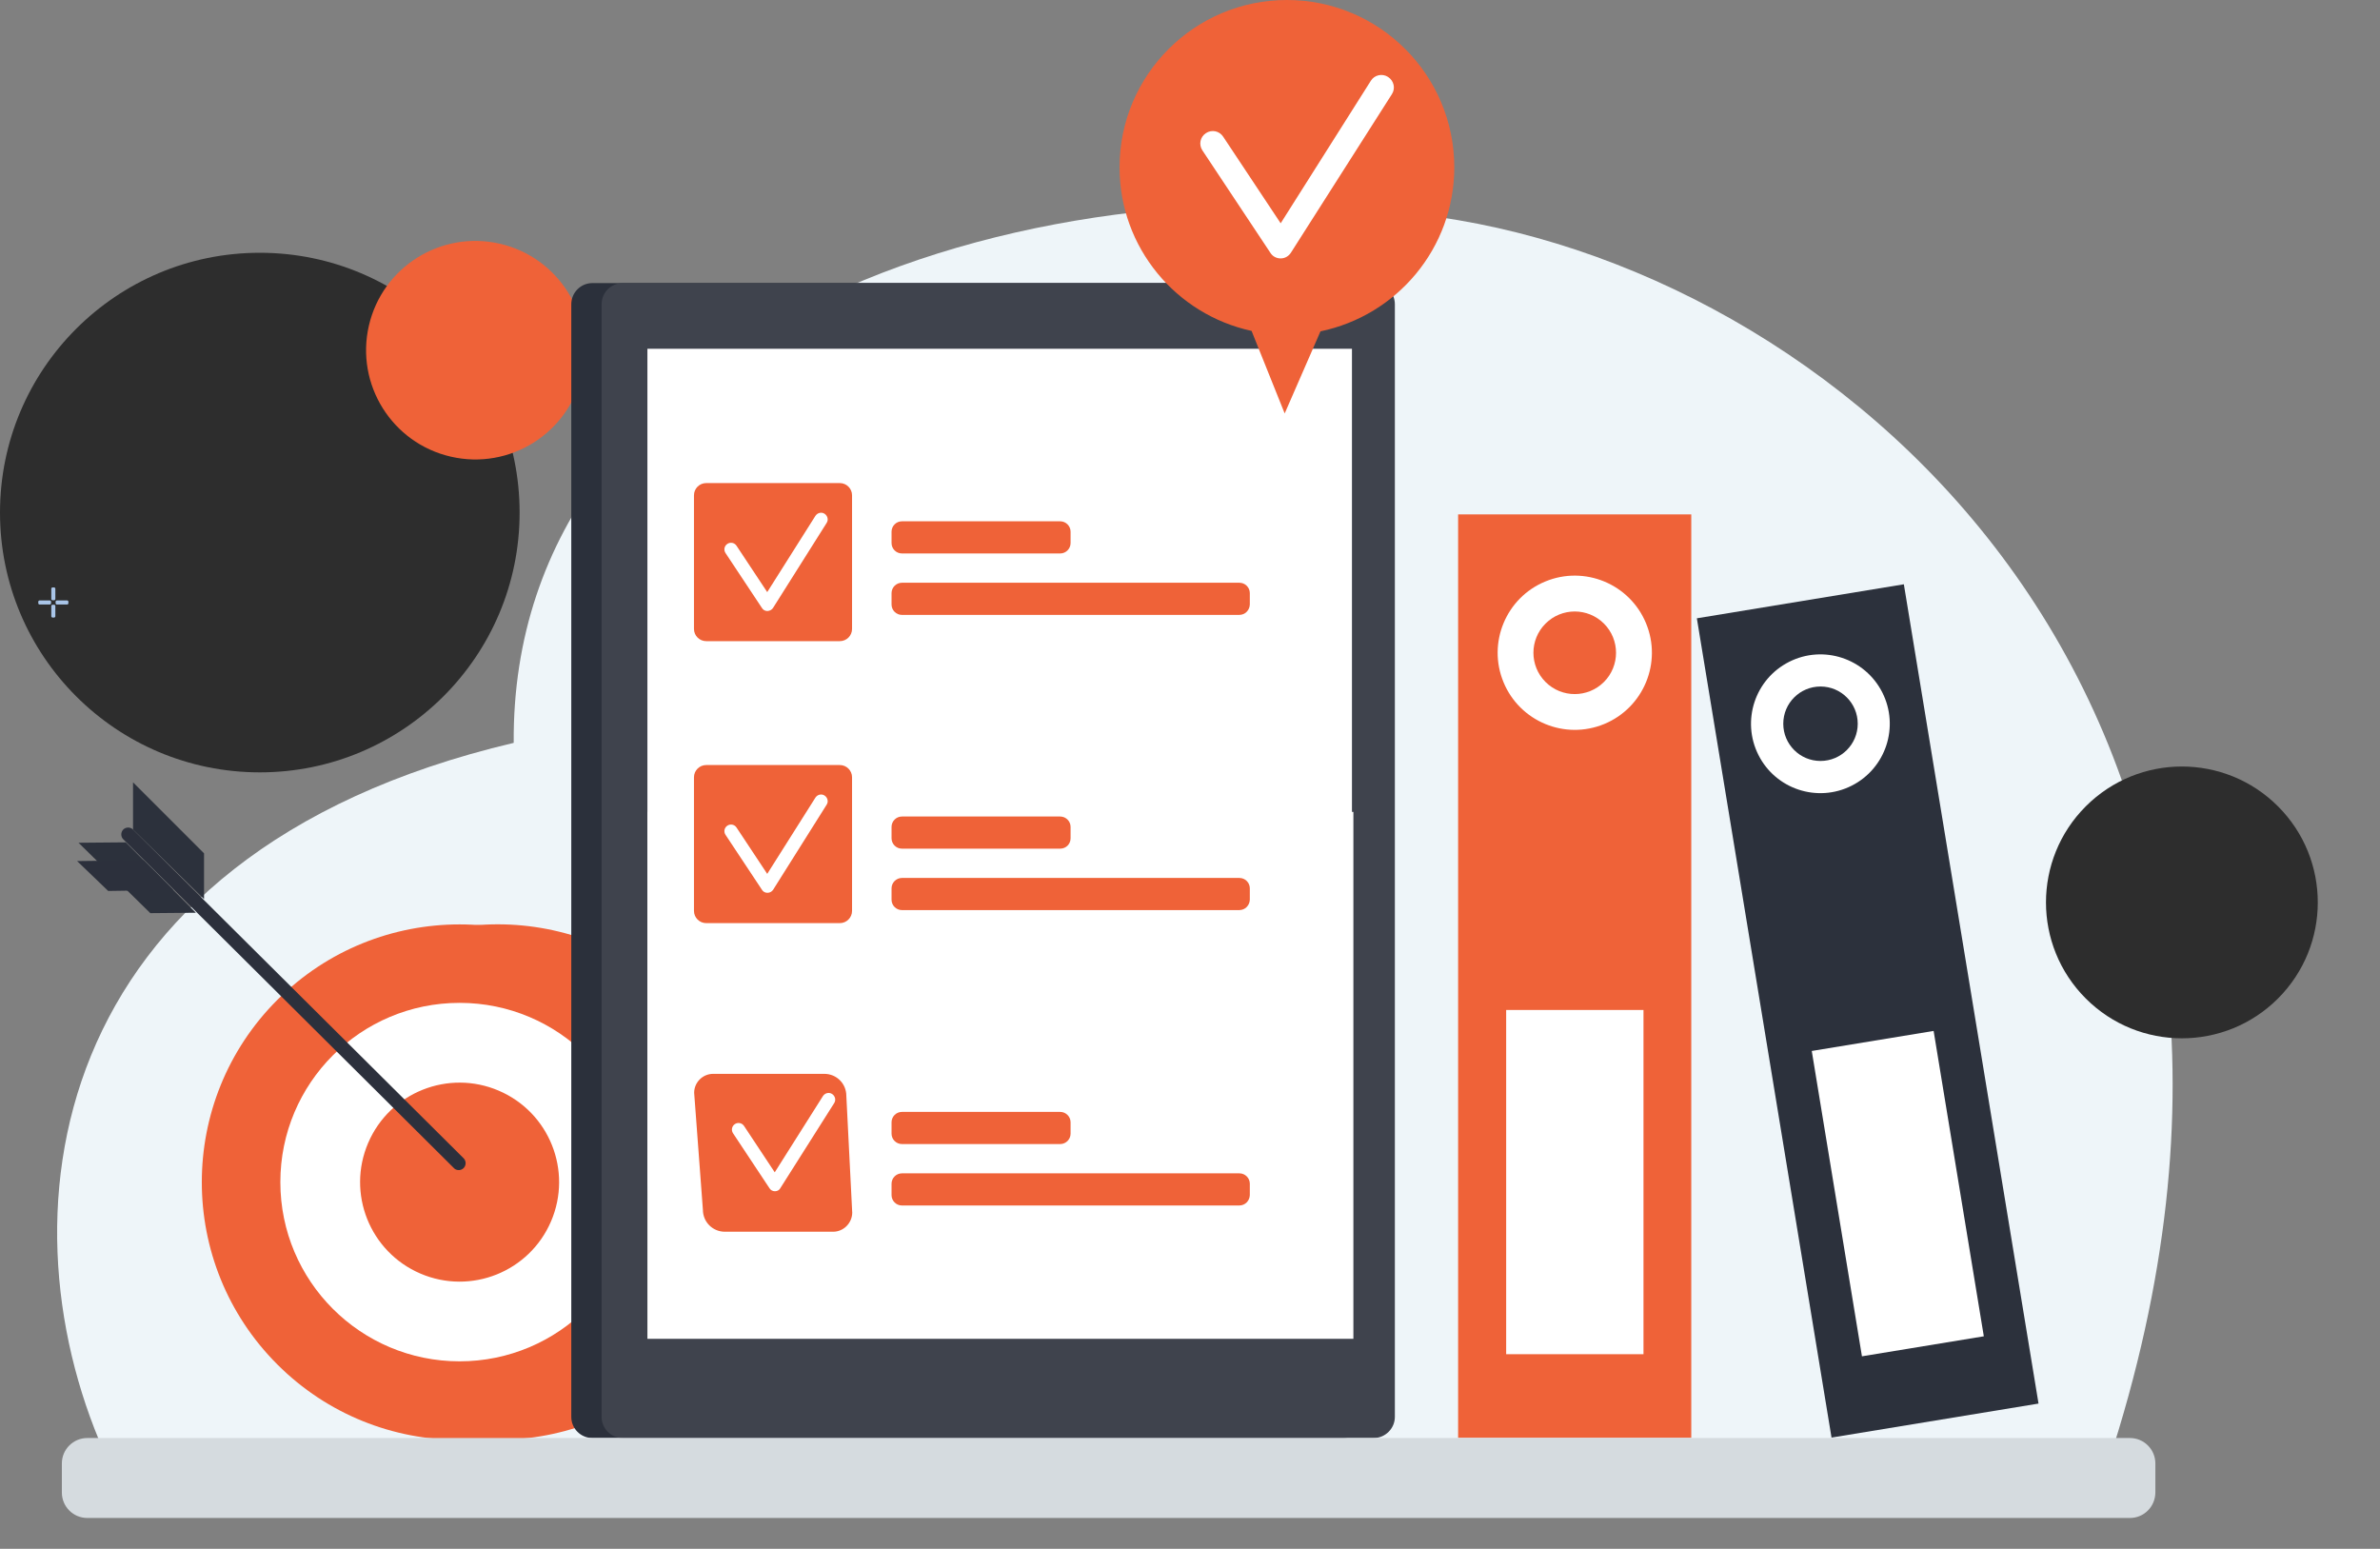 <svg width="209" height="136" viewBox="0 0 209 136" fill="none" xmlns="http://www.w3.org/2000/svg">
<rect x="0" y="0" width="209" height="136" fill="#808080" stroke="none"/>
<path d="M128.081 19.338C91.527 13.121 44.843 27.895 45.111 65.231C3.358 75.074 -0.269 107.498 9.593 128.488H185.127C206.12 64.445 164.635 25.572 128.081 19.338Z" fill="#EEF5F9"/>
<path d="M22.815 67.821C35.415 67.821 45.63 57.607 45.63 45.008C45.63 32.409 35.415 22.196 22.815 22.196C10.215 22.196 0 32.409 0 45.008C0 57.607 10.215 67.821 22.815 67.821Z" fill="#2D2D2D"/>
<path d="M51.092 32.906C52.282 27.743 49.061 22.593 43.897 21.402C38.734 20.213 33.583 23.433 32.393 28.596C31.203 33.759 34.424 38.91 39.588 40.099C44.751 41.289 49.902 38.069 51.092 32.906Z" fill="#EF6238"/>
<path d="M200.041 87.679C204.702 83.019 204.702 75.463 200.041 70.803C195.381 66.142 187.824 66.142 183.164 70.803C178.503 75.463 178.503 83.019 183.164 87.679C187.824 92.339 195.381 92.339 200.041 87.679Z" fill="#2D2D2D"/>
<path d="M4.38 53.082H3.469C3.415 53.082 3.361 53.029 3.361 52.975V52.832C3.361 52.779 3.415 52.725 3.469 52.725H4.38C4.433 52.725 4.487 52.779 4.487 52.832V52.975C4.487 53.029 4.433 53.082 4.38 53.082Z" fill="#A9C5E8"/>
<path d="M5.899 53.082H4.988C4.934 53.082 4.881 53.029 4.881 52.975V52.832C4.881 52.779 4.934 52.725 4.988 52.725H5.899C5.953 52.725 6.006 52.779 6.006 52.832V52.975C6.006 53.029 5.953 53.082 5.899 53.082Z" fill="#A9C5E8"/>
<path d="M4.504 52.601V51.69C4.504 51.636 4.558 51.583 4.611 51.583H4.754C4.808 51.583 4.861 51.636 4.861 51.69V52.601C4.861 52.654 4.808 52.708 4.754 52.708H4.611C4.558 52.708 4.504 52.654 4.504 52.601Z" fill="#A9C5E8"/>
<path d="M4.504 54.119V53.208C4.504 53.154 4.558 53.101 4.611 53.101H4.754C4.808 53.101 4.861 53.154 4.861 53.208V54.119C4.861 54.172 4.808 54.226 4.754 54.226H4.611C4.558 54.226 4.504 54.172 4.504 54.119Z" fill="#A9C5E8"/>
<path d="M59.718 119.803C68.558 110.964 68.558 96.633 59.718 87.794C50.878 78.955 36.545 78.955 27.705 87.794C18.865 96.633 18.865 110.964 27.705 119.803C36.545 128.642 50.878 128.642 59.718 119.803Z" fill="#EF6238"/>
<path d="M56.364 119.81C65.204 110.971 65.204 96.64 56.364 87.801C47.524 78.962 33.192 78.962 24.352 87.801C15.512 96.64 15.512 110.971 24.352 119.81C33.192 128.649 47.524 128.649 56.364 119.81Z" fill="#EF6238"/>
<path d="M40.359 119.538C49.052 119.538 56.099 112.492 56.099 103.8C56.099 95.108 49.052 88.061 40.359 88.061C31.666 88.061 24.619 95.108 24.619 103.8C24.619 112.492 31.666 119.538 40.359 119.538Z" fill="white"/>
<path d="M48.389 107.247C50.292 102.813 48.239 97.677 43.805 95.775C39.371 93.872 34.234 95.924 32.331 100.358C30.429 104.792 32.481 109.928 36.916 111.831C41.35 113.733 46.487 111.681 48.389 107.247Z" fill="#EF6238"/>
<path d="M40.286 102.745C40.447 102.745 40.589 102.692 40.715 102.567C40.947 102.334 40.947 101.941 40.715 101.709L11.682 72.841C11.45 72.608 11.057 72.608 10.825 72.841C10.592 73.073 10.592 73.466 10.825 73.698L39.857 102.567C39.964 102.692 40.125 102.745 40.286 102.745Z" fill="#2C303C"/>
<path d="M11.682 72.841V68.697L17.917 74.931V78.951L11.682 72.841Z" fill="#2C313C"/>
<path d="M11.04 73.966L6.895 74.002L13.201 80.183L17.203 80.147L11.04 73.966Z" fill="#2C313C"/>
<path d="M12.612 75.539L6.77 75.61L9.503 78.236L15.22 78.147L12.612 75.539Z" fill="#2C303C"/>
<path d="M148.519 45.169H128.045V126.255H148.519V45.169Z" fill="#EF6238"/>
<path d="M144.323 88.686H132.264V118.912H144.323V88.686Z" fill="white"/>
<path d="M140.88 63.573C144.335 62.142 145.976 58.181 144.545 54.726C143.113 51.272 139.152 49.631 135.697 51.062C132.242 52.493 130.602 56.454 132.033 59.909C133.464 63.363 137.425 65.004 140.88 63.573Z" fill="white"/>
<path d="M140.85 59.885C142.266 58.468 142.266 56.172 140.85 54.756C139.433 53.34 137.137 53.34 135.721 54.756C134.304 56.172 134.304 58.468 135.721 59.885C137.137 61.301 139.433 61.301 140.85 59.885Z" fill="#EF6238"/>
<path d="M167.187 51.306L149.01 54.293L160.836 126.234L179.013 123.247L167.187 51.306Z" fill="#2C313C"/>
<path d="M169.801 90.526L159.1 92.285L163.507 119.097L174.209 117.339L169.801 90.526Z" fill="white"/>
<path d="M162.605 68.991C165.608 67.474 166.813 63.81 165.296 60.807C163.779 57.804 160.115 56.599 157.112 58.116C154.109 59.633 152.903 63.297 154.42 66.3C155.937 69.303 159.601 70.508 162.605 68.991Z" fill="white"/>
<path d="M159.867 66.82C161.673 66.82 163.137 65.356 163.137 63.551C163.137 61.745 161.673 60.282 159.867 60.282C158.061 60.282 156.598 61.745 156.598 63.551C156.598 65.356 158.061 66.82 159.867 66.82Z" fill="#2C313C"/>
<path d="M117.987 126.273H52.026C51.008 126.273 50.168 125.451 50.168 124.415V26.715C50.168 25.697 50.99 24.857 52.026 24.857H117.97C118.988 24.857 119.828 25.679 119.828 26.715V124.415C119.828 125.433 119.006 126.273 117.987 126.273Z" fill="#2B303B"/>
<path d="M120.632 126.273H54.688C53.67 126.273 52.83 125.451 52.83 124.415V26.715C52.83 25.697 53.652 24.857 54.688 24.857H120.632C121.65 24.857 122.49 25.679 122.49 26.715V124.415C122.49 125.433 121.65 126.273 120.632 126.273Z" fill="#3F434D"/>
<path d="M118.722 103.282V30.628H56.852V103.282C56.852 111.07 63.176 117.394 70.966 117.394H107.948C100.141 117.394 118.722 111.07 118.722 103.282Z" fill="white"/>
<rect x="56.853" y="71.293" width="61.995" height="46.268" fill="white"/>
<path d="M73.159 108.158H63.655C62.583 108.158 61.725 107.3 61.725 106.228L60.957 95.956C60.957 95.045 61.707 94.295 62.619 94.295H72.391C73.463 94.295 74.321 95.152 74.321 96.224L74.839 106.496C74.821 107.407 74.071 108.158 73.159 108.158Z" fill="#EF6238"/>
<path d="M68.052 104.603C67.856 104.603 67.677 104.513 67.57 104.335L64.372 99.511C64.193 99.243 64.264 98.886 64.532 98.707C64.8 98.529 65.158 98.6 65.337 98.868L68.034 102.941L72.269 96.242C72.447 95.974 72.805 95.885 73.073 96.064C73.341 96.242 73.43 96.6 73.251 96.868L68.534 104.317C68.445 104.496 68.266 104.603 68.052 104.603Z" fill="white"/>
<path d="M93.102 100.459H79.202C78.702 100.459 78.291 100.048 78.291 99.548V98.547C78.291 98.047 78.702 97.636 79.202 97.636H93.102C93.602 97.636 94.013 98.047 94.013 98.547V99.548C94.013 100.048 93.602 100.459 93.102 100.459Z" fill="#EF6238"/>
<path d="M108.824 105.854H79.202C78.702 105.854 78.291 105.443 78.291 104.943V103.942C78.291 103.442 78.702 103.031 79.202 103.031H108.842C109.342 103.031 109.753 103.442 109.753 103.942V104.943C109.735 105.443 109.342 105.854 108.824 105.854Z" fill="#EF6238"/>
<path d="M73.751 56.299H62.013C61.424 56.299 60.941 55.817 60.941 55.227V43.49C60.941 42.901 61.424 42.419 62.013 42.419H73.751C74.341 42.419 74.823 42.901 74.823 43.49V55.227C74.823 55.817 74.341 56.299 73.751 56.299Z" fill="#EF6238"/>
<path d="M67.392 53.654C67.195 53.654 67.017 53.565 66.91 53.386L63.712 48.563C63.533 48.295 63.604 47.938 63.872 47.759C64.14 47.581 64.498 47.652 64.676 47.92L67.374 51.993L71.608 45.294C71.787 45.026 72.144 44.937 72.412 45.115C72.68 45.294 72.77 45.651 72.591 45.919L67.892 53.369C67.785 53.547 67.606 53.637 67.392 53.654C67.41 53.654 67.392 53.654 67.392 53.654Z" fill="white"/>
<path d="M93.102 48.599H79.202C78.702 48.599 78.291 48.188 78.291 47.688V46.687C78.291 46.187 78.702 45.776 79.202 45.776H93.102C93.602 45.776 94.013 46.187 94.013 46.687V47.688C94.013 48.188 93.602 48.599 93.102 48.599Z" fill="#EF6238"/>
<path d="M108.824 53.994H79.202C78.702 53.994 78.291 53.583 78.291 53.083V52.083C78.291 51.582 78.702 51.171 79.202 51.171H108.842C109.342 51.171 109.753 51.582 109.753 52.083V53.083C109.735 53.583 109.342 53.994 108.824 53.994Z" fill="#EF6238"/>
<path d="M93.102 74.52H79.202C78.702 74.52 78.291 74.109 78.291 73.609V72.609C78.291 72.109 78.702 71.698 79.202 71.698H93.102C93.602 71.698 94.013 72.109 94.013 72.609V73.609C94.013 74.127 93.602 74.52 93.102 74.52Z" fill="#EF6238"/>
<path d="M108.824 79.915H79.202C78.702 79.915 78.291 79.504 78.291 79.004V78.004C78.291 77.504 78.702 77.093 79.202 77.093H108.842C109.342 77.093 109.753 77.504 109.753 78.004V79.004C109.735 79.504 109.342 79.915 108.824 79.915Z" fill="#EF6238"/>
<path d="M73.751 81.059H62.013C61.424 81.059 60.941 80.576 60.941 79.987V68.25C60.941 67.661 61.424 67.178 62.013 67.178H73.751C74.341 67.178 74.823 67.661 74.823 68.25V79.987C74.823 80.576 74.341 81.059 73.751 81.059Z" fill="#EF6238"/>
<path d="M67.392 78.397C67.195 78.397 67.017 78.307 66.91 78.129L63.712 73.305C63.533 73.037 63.604 72.68 63.872 72.501C64.14 72.323 64.498 72.394 64.676 72.662L67.374 76.735L71.608 70.036C71.787 69.768 72.144 69.679 72.412 69.858C72.68 70.036 72.77 70.394 72.591 70.662L67.892 78.129C67.785 78.29 67.606 78.397 67.392 78.397C67.41 78.397 67.392 78.397 67.392 78.397Z" fill="white"/>
<path d="M127.708 14.695C127.708 6.581 121.126 0 113.011 0C104.896 0 98.314 6.581 98.314 14.695C98.314 21.748 103.285 27.622 109.907 29.056L112.815 36.305L115.958 29.095C122.678 27.701 127.708 21.787 127.708 14.695Z" fill="#EF6238"/>
<path d="M112.463 22.691C112.09 22.691 111.756 22.514 111.559 22.2L105.586 13.202C105.252 12.691 105.39 12.023 105.901 11.689C106.412 11.355 107.08 11.493 107.414 12.004L112.463 19.607L120.381 7.092C120.696 6.581 121.383 6.424 121.894 6.758C122.405 7.092 122.562 7.76 122.228 8.271L113.367 22.18C113.17 22.494 112.836 22.691 112.463 22.691Z" fill="white"/>
<path d="M187.04 133.293H7.665C6.432 133.293 5.432 132.293 5.432 131.06V128.505C5.432 127.273 6.432 126.272 7.665 126.272H187.04C188.273 126.272 189.273 127.273 189.273 128.505V131.042C189.273 132.293 188.273 133.293 187.04 133.293Z" fill="#D5DBDF"/>
</svg>
